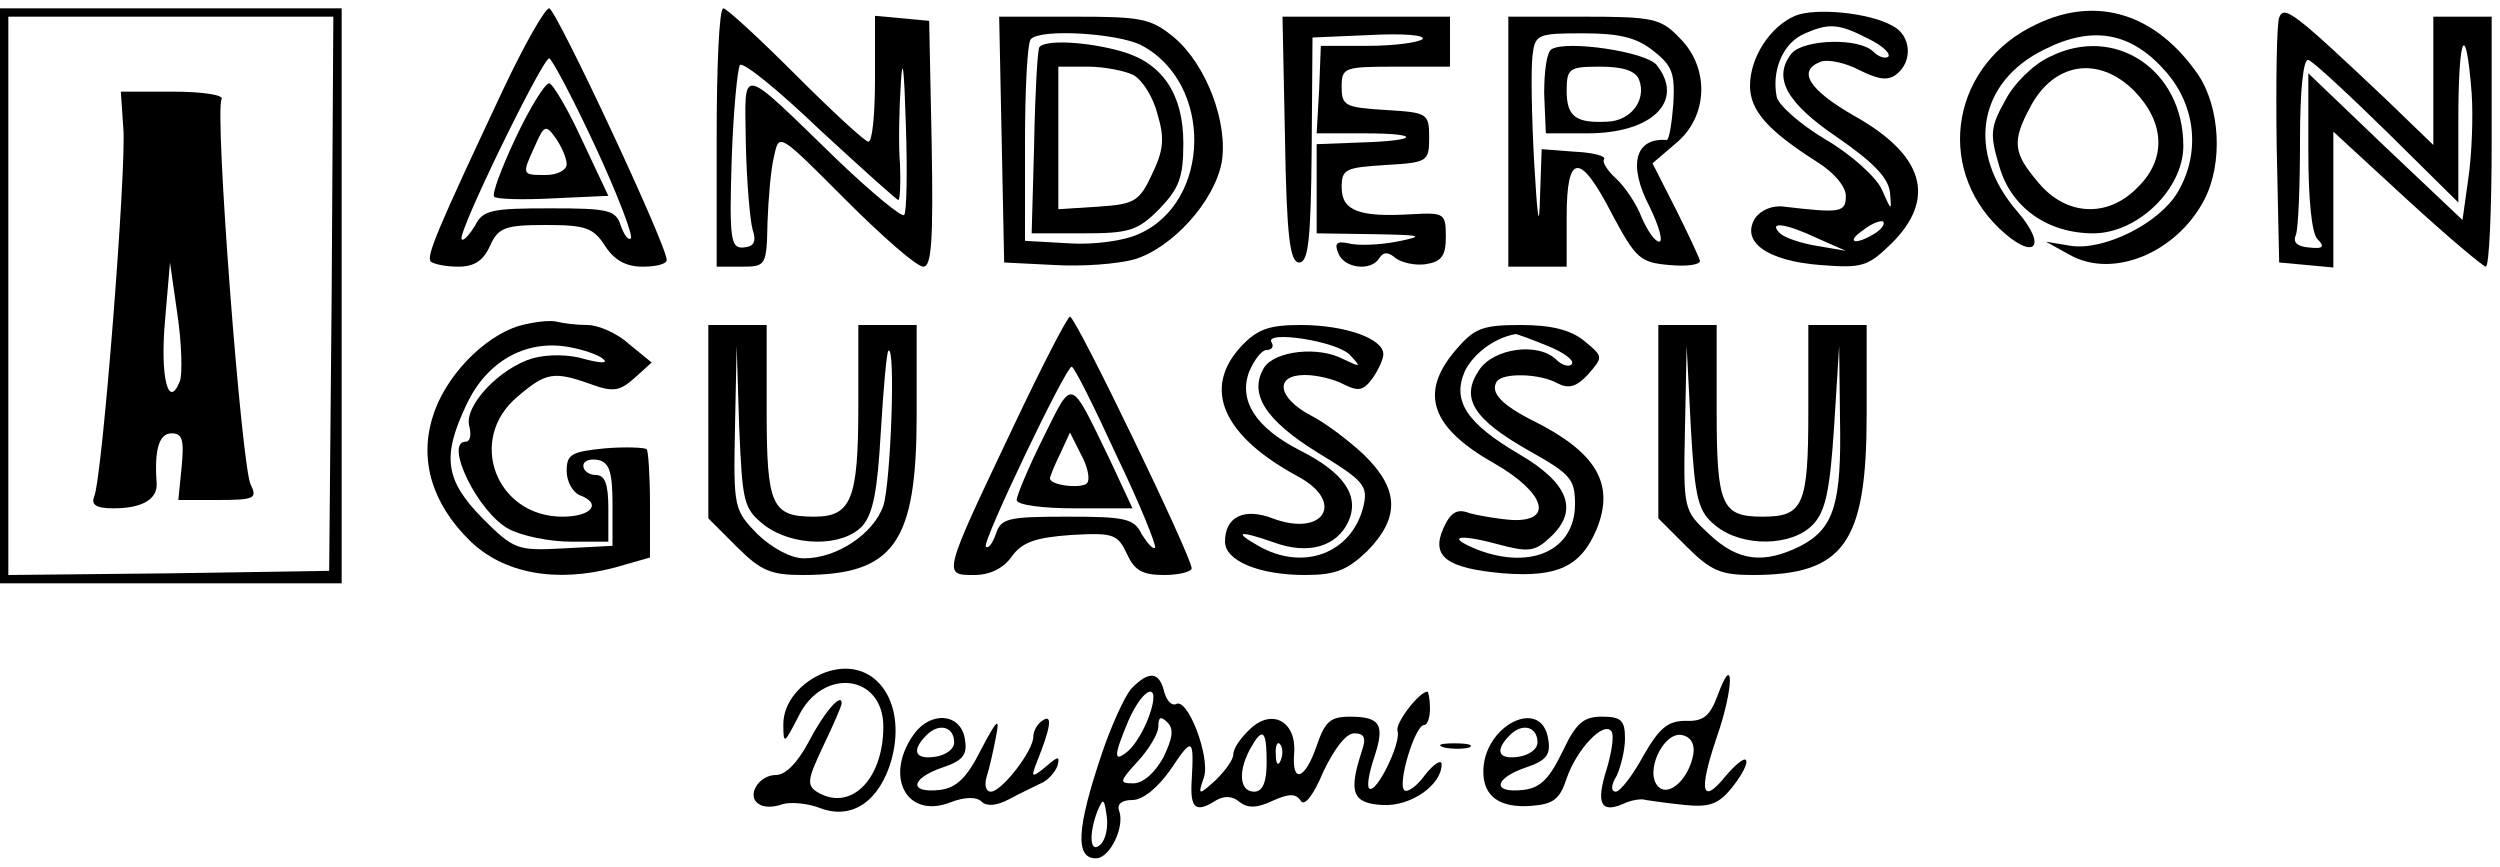 <?xml version="1.0" standalone="no"?>
<!DOCTYPE svg PUBLIC "-//W3C//DTD SVG 20010904//EN"
 "http://www.w3.org/TR/2001/REC-SVG-20010904/DTD/svg10.dtd">
<svg version="1.0" xmlns="http://www.w3.org/2000/svg"
 width="300pt" height="104pt" viewBox="0 0 300 104"
 preserveAspectRatio="xMidYMid meet">

<g transform="translate(0,104) scale(0.1,-0.1)"
fill="#000000" stroke="none">
<path d="M0 685 l0 -345 205 0 205 0 0 345 0 345 -205 0 -205 0 0 -345z m398
3 l-3 -333 -192 -3 -193 -2 0 335 0 335 195 0 195 0 -2 -332z"/>
<path d="M148 886 c4 -46 -25 -418 -35 -442 -4 -10 3 -14 23 -14 35 0 53 11
52 30 -3 41 3 60 18 60 13 0 15 -8 12 -40 l-4 -40 48 0 c43 0 47 2 39 18 -11
19 -44 450 -35 463 3 5 -23 9 -58 9 l-63 0 3 -44z m68 -303 c-14 -36 -24 5
-18 72 l6 70 9 -63 c5 -34 6 -70 3 -79z"/>
<path d="M604 933 c-79 -168 -93 -201 -87 -207 4 -3 18 -6 33 -6 19 0 30 7 38
25 10 22 18 25 67 25 47 0 57 -3 71 -25 11 -17 25 -25 45 -25 16 0 29 3 29 8
1 16 -133 302 -141 302 -5 0 -30 -44 -55 -97z m110 -68 c27 -58 46 -108 43
-111 -3 -3 -8 4 -12 15 -6 19 -14 21 -85 21 -70 0 -81 -2 -90 -21 -7 -11 -14
-19 -16 -16 -6 6 97 217 105 217 3 0 28 -47 55 -105z"/>
<path d="M619 875 c-17 -36 -29 -68 -26 -71 2 -3 34 -4 71 -2 l66 3 -32 68
c-17 37 -35 67 -39 67 -5 0 -23 -29 -40 -65z m61 -32 c0 -7 -11 -13 -25 -13
-29 0 -29 0 -13 35 11 25 13 26 25 9 7 -10 13 -24 13 -31z"/>
<path d="M860 875 l0 -155 30 0 c29 0 30 1 31 53 1 28 4 65 8 80 6 28 6 27 86
-53 44 -44 85 -80 93 -80 10 0 12 32 10 148 l-3 147 -32 3 -33 3 0 -75 c0 -42
-3 -76 -8 -76 -4 0 -43 36 -87 80 -44 44 -83 80 -87 80 -5 0 -8 -70 -8 -155z
m225 -93 c-3 -3 -38 26 -78 64 -123 119 -113 117 -112 21 1 -45 5 -91 8 -102
5 -15 2 -21 -11 -22 -15 -1 -17 9 -14 105 2 59 7 110 10 114 4 4 47 -31 96
-78 50 -46 92 -84 94 -84 2 0 3 19 2 43 -2 23 -1 67 1 97 2 35 4 18 6 -49 2
-57 1 -106 -2 -109z"/>
<path d="M2154 1021 c-30 -13 -54 -50 -54 -84 0 -30 22 -54 80 -91 21 -13 35
-30 35 -41 0 -20 -6 -21 -74 -13 -14 2 -28 -4 -35 -14 -17 -28 14 -51 78 -56
51 -4 57 -2 86 26 54 54 39 106 -45 153 -54 31 -69 54 -40 65 8 3 29 -1 46
-10 24 -12 35 -13 45 -5 20 16 17 47 -5 58 -28 16 -93 22 -117 12z m87 -27
c17 -8 28 -18 25 -22 -4 -3 -12 0 -18 6 -17 17 -83 15 -98 -2 -23 -29 -7 -59
55 -101 42 -29 61 -48 63 -66 2 -23 2 -23 -10 4 -7 15 -37 42 -68 60 -30 18
-56 41 -58 51 -6 31 7 62 30 74 32 15 44 14 79 -4z m9 -234 c-24 -15 -36 -11
-14 4 10 8 21 12 24 10 2 -3 -2 -9 -10 -14z m-69 -6 l34 -15 -35 6 c-19 3 -39
10 -44 15 -15 15 7 12 45 -6z"/>
<path d="M2444 1011 c-101 -47 -123 -170 -45 -245 42 -40 59 -23 22 20 -62 71
-48 156 33 195 58 29 104 20 145 -27 36 -41 42 -98 14 -145 -22 -37 -88 -70
-128 -64 l-30 5 29 -16 c52 -29 128 3 161 66 23 44 19 111 -7 150 -50 73 -121
96 -194 61z"/>
<path d="M2735 1019 c-3 -8 -4 -78 -3 -154 l3 -140 33 -3 32 -3 0 81 0 82 88
-81 c49 -45 92 -81 95 -81 4 0 7 68 7 150 l0 150 -35 0 -35 0 0 -77 0 -77 -57
55 c-111 105 -122 113 -128 98z m231 -91 c2 -29 0 -75 -4 -102 l-7 -50 -93 88
-92 88 0 -94 c0 -57 4 -98 11 -105 9 -9 7 -12 -10 -10 -14 1 -20 6 -16 15 3 7
5 59 5 114 0 60 4 98 10 96 5 -1 48 -41 95 -87 l85 -84 0 98 c0 104 9 123 16
33z"/>
<path d="M1202 873 l3 -148 60 -3 c33 -2 76 1 97 7 45 14 95 69 104 116 8 47
-18 117 -57 150 -28 23 -39 25 -120 25 l-90 0 3 -147z m167 113 c87 -45 85
-189 -3 -227 -17 -8 -54 -13 -83 -11 l-53 3 0 118 c0 65 3 121 7 124 12 13
104 7 132 -7z"/>
<path d="M1247 983 c-2 -5 -5 -56 -6 -115 l-3 -108 62 0 c55 0 65 3 91 29 24
25 29 38 29 79 0 59 -25 96 -73 110 -41 12 -94 15 -100 5z m113 -33 c11 -6 24
-27 29 -47 9 -30 7 -44 -7 -73 -15 -32 -21 -35 -64 -38 l-48 -3 0 85 0 86 36
0 c19 0 44 -5 54 -10z"/>
<path d="M1542 873 c2 -118 6 -148 17 -148 11 0 14 27 15 135 l1 135 70 3 c38
2 66 0 62 -5 -5 -4 -34 -8 -65 -8 l-57 0 -2 -52 -3 -53 57 0 c70 0 66 -9 -5
-11 l-52 -2 0 -54 0 -53 68 -1 c59 -1 63 -2 28 -9 -21 -4 -47 -5 -58 -2 -14 3
-17 0 -12 -12 7 -18 39 -22 49 -6 5 8 11 8 20 0 7 -5 23 -9 36 -7 19 3 24 10
24 33 0 28 -2 29 -40 27 -64 -4 -85 4 -85 32 0 22 4 24 53 27 50 3 52 4 52 33
0 29 -2 30 -52 33 -49 3 -53 5 -53 28 0 23 3 24 65 24 l65 0 0 30 0 30 -100 0
-101 0 3 -147z"/>
<path d="M1810 870 l0 -150 35 0 35 0 0 60 c0 77 16 78 55 2 28 -52 33 -57 68
-60 20 -2 37 0 37 5 -1 4 -14 32 -29 62 l-28 55 28 24 c39 32 41 91 4 127 -22
23 -32 25 -115 25 l-90 0 0 -150z m174 109 c23 -18 26 -27 24 -64 -2 -24 -5
-43 -8 -43 -38 3 -47 -30 -20 -81 11 -23 16 -41 11 -41 -5 0 -14 13 -21 29 -6
16 -20 37 -31 47 -10 9 -17 20 -14 23 2 4 -14 8 -36 9 l-39 3 -2 -58 c-1 -40
-3 -26 -7 42 -3 55 -4 112 -2 128 3 26 6 27 61 27 43 0 64 -5 84 -21z"/>
<path d="M1862 981 c-6 -3 -9 -27 -9 -53 l2 -48 50 0 c78 0 117 39 83 82 -13
16 -108 30 -126 19z m105 -37 c9 -24 -10 -49 -38 -50 -38 -2 -49 6 -49 37 0
27 3 29 40 29 28 0 43 -5 47 -16z"/>
<path d="M2460 972 c-20 -9 -44 -33 -54 -53 -18 -32 -18 -41 -7 -78 14 -50 58
-81 113 -81 53 0 108 53 108 105 0 91 -82 146 -160 107z m101 -41 c37 -38 39
-82 4 -116 -36 -37 -86 -34 -119 6 -30 35 -32 49 -10 90 28 54 82 63 125 20z"/>
<path d="M623 649 c-43 -13 -90 -62 -104 -110 -16 -52 0 -104 45 -148 40 -39
103 -51 174 -32 l42 12 0 63 c0 34 -2 65 -4 67 -3 2 -25 3 -50 1 -40 -4 -46
-7 -46 -27 0 -13 7 -25 15 -29 28 -10 15 -26 -20 -26 -80 0 -115 93 -54 144
34 29 43 31 88 15 27 -10 35 -8 52 7 l21 19 -27 22 c-14 13 -37 23 -50 23 -13
0 -29 2 -37 4 -7 2 -27 0 -45 -5z m101 -40 c6 -5 -3 -5 -22 0 -19 6 -45 6 -63
1 -40 -12 -82 -57 -76 -81 3 -11 1 -19 -4 -19 -27 0 15 -86 52 -105 15 -8 48
-15 74 -15 l45 0 0 40 c0 29 -4 40 -15 40 -8 0 -15 5 -15 11 0 6 8 9 18 7 13
-3 17 -14 17 -53 l0 -50 -58 -3 c-56 -3 -60 -2 -98 36 -45 46 -49 74 -19 137
24 51 70 77 120 69 19 -3 39 -10 44 -15z"/>
<path d="M1216 528 c-85 -179 -85 -178 -47 -178 19 0 35 8 45 22 12 17 28 23
71 26 51 3 56 1 67 -22 9 -20 18 -26 45 -26 18 0 33 4 33 8 0 14 -139 302
-146 302 -3 0 -34 -60 -68 -132z m124 -35 c28 -58 48 -108 46 -110 -2 -3 -9 5
-16 16 -9 19 -20 21 -90 21 -71 0 -79 -2 -85 -21 -4 -11 -9 -18 -12 -15 -5 5
96 216 103 216 3 0 27 -48 54 -107z"/>
<path d="M1252 515 c-18 -36 -32 -70 -32 -75 0 -6 31 -10 70 -10 l69 0 -27 58
c-49 101 -44 99 -80 27z m53 -54 c-4 -8 -45 -4 -45 5 0 2 5 15 12 29 l12 26
13 -26 c8 -14 11 -29 8 -34z"/>
<path d="M850 534 l0 -116 34 -34 c29 -29 41 -34 79 -34 110 0 137 38 137 193
l0 107 -35 0 -35 0 0 -96 c0 -113 -8 -134 -53 -134 -51 0 -57 13 -57 127 l0
103 -35 0 -35 0 0 -116z m67 -124 c34 -26 94 -27 118 -1 13 15 18 43 22 113 3
51 7 95 9 97 9 9 3 -158 -6 -186 -12 -34 -56 -63 -95 -63 -16 0 -38 12 -56 29
-28 29 -29 31 -27 128 l2 98 3 -97 c4 -91 5 -98 30 -118z"/>
<path d="M1490 625 c-48 -51 -23 -108 68 -157 57 -31 30 -73 -31 -50 -34 13
-57 2 -57 -28 0 -23 41 -40 96 -40 37 0 51 6 75 29 39 40 38 74 -4 115 -18 17
-47 39 -65 48 -39 21 -43 48 -6 48 14 0 35 -5 46 -11 18 -9 24 -8 35 7 7 10
13 23 13 29 0 19 -47 35 -99 35 -38 0 -52 -5 -71 -25z m130 -11 c14 -15 13
-15 -8 -5 -30 16 -82 10 -95 -10 -19 -31 1 -63 64 -102 56 -34 61 -40 55 -65
-14 -56 -72 -78 -126 -47 -30 17 -24 19 19 4 41 -15 75 -5 89 25 14 31 -5 59
-59 86 -52 27 -73 59 -60 94 6 14 15 26 21 26 6 0 9 4 6 9 -10 15 78 2 94 -15z"/>
<path d="M1746 619 c-43 -51 -29 -92 47 -135 61 -35 72 -70 22 -68 -16 1 -39
5 -51 8 -15 6 -23 2 -32 -18 -15 -34 4 -48 72 -54 65 -5 93 8 112 53 22 54 0
92 -76 130 -38 19 -52 34 -44 47 7 11 52 10 73 -2 14 -7 23 -4 37 11 18 21 18
21 -5 40 -16 13 -39 19 -76 19 -47 0 -56 -4 -79 -31z m111 6 c20 -8 33 -18 29
-22 -3 -4 -12 -1 -18 5 -22 22 -76 14 -93 -12 -23 -34 -7 -59 60 -97 50 -28
55 -34 55 -64 0 -55 -52 -79 -116 -55 -40 16 -25 20 23 7 37 -10 45 -9 63 8
35 32 23 65 -37 100 -63 37 -81 64 -65 100 10 20 34 39 60 44 1 1 19 -6 39
-14z"/>
<path d="M1990 534 l0 -116 34 -34 c29 -29 41 -34 79 -34 110 0 137 38 137
193 l0 107 -35 0 -35 0 0 -103 c0 -114 -6 -127 -55 -127 -49 0 -55 13 -55 127
l0 103 -35 0 -35 0 0 -116z m69 -125 c32 -26 92 -25 117 2 15 16 20 42 25 118
l6 96 1 -87 c2 -102 -7 -132 -47 -153 -44 -22 -75 -19 -110 14 -31 29 -31 29
-29 128 l2 98 5 -98 c5 -88 9 -101 30 -118z"/>
<path d="M990 233 c-29 -11 -50 -36 -50 -62 0 -25 1 -24 18 9 29 60 102 51
102 -12 0 -64 -40 -103 -80 -78 -12 8 -11 15 8 55 12 25 22 48 22 51 0 14 -22
-12 -40 -47 -13 -24 -27 -39 -39 -39 -21 0 -36 -26 -20 -35 5 -4 18 -4 28 0
10 3 31 1 46 -5 38 -14 71 9 85 59 19 71 -22 125 -80 104z"/>
<path d="M1357 213 c-8 -10 -24 -45 -35 -78 -30 -89 -32 -125 -7 -125 17 0 35
38 28 57 -3 8 3 13 16 13 12 0 30 14 46 37 26 39 28 38 25 -14 -2 -34 5 -39
30 -23 9 5 19 5 27 -2 10 -8 21 -8 40 1 20 9 28 9 34 0 4 -7 15 6 27 35 13 27
27 46 37 46 12 0 15 -5 9 -22 -16 -49 -11 -62 25 -64 34 -2 71 24 71 49 0 6
-9 1 -20 -13 -10 -14 -22 -22 -25 -18 -8 8 13 78 24 78 4 0 7 9 7 20 0 11 -2
20 -3 20 -10 0 -39 -38 -36 -47 5 -14 -26 -77 -34 -69 -3 3 0 19 6 37 13 39 8
49 -29 49 -24 0 -30 -6 -40 -35 -14 -41 -30 -46 -27 -9 3 38 -26 54 -52 30
-12 -11 -21 -24 -21 -31 0 -7 -10 -20 -21 -31 -21 -19 -22 -19 -14 4 7 25 -20
96 -34 87 -5 -2 -11 4 -14 15 -6 25 -19 25 -40 3z m22 -32 c-6 -17 -17 -35
-25 -42 -18 -15 -18 -7 0 36 19 43 40 48 25 6z m17 -50 c-10 -18 -24 -31 -36
-31 -17 0 -17 2 5 26 14 15 25 34 25 42 0 12 3 13 11 5 8 -8 6 -19 -5 -42z
m124 -6 c0 -24 -5 -35 -15 -35 -17 0 -20 23 -5 51 15 27 20 24 20 -16z m17 3
c-3 -8 -6 -5 -6 6 -1 11 2 17 5 13 3 -3 4 -12 1 -19z m-216 -101 c-13 -13 -15
11 -4 40 7 16 8 15 11 -6 2 -13 -1 -28 -7 -34z"/>
<path d="M2061 205 c-9 -24 -17 -31 -38 -30 -22 0 -32 -9 -51 -42 -13 -24 -28
-43 -33 -43 -6 0 -6 8 1 19 5 11 10 31 10 45 0 22 -5 26 -28 26 -22 0 -31 -8
-47 -42 -16 -33 -27 -44 -48 -46 -37 -4 -34 14 4 27 24 8 30 15 27 33 -7 53
-78 18 -78 -38 0 -30 20 -44 58 -41 26 2 34 8 42 33 12 35 45 70 54 56 3 -5 0
-25 -6 -45 -13 -41 -7 -53 19 -42 10 5 23 7 28 5 6 -1 27 -4 47 -6 30 -3 41 1
58 23 11 14 18 28 15 31 -2 3 -13 -6 -24 -19 -29 -36 -33 -19 -11 46 21 60 21
105 1 50z m-216 -56 c0 -8 -10 -15 -22 -17 -25 -4 -30 7 -11 26 15 15 33 10
33 -9z m187 -14 c-5 -29 -29 -52 -42 -39 -17 17 6 66 28 62 11 -2 16 -11 14
-23z"/>
<path d="M1096 158 c-35 -50 -8 -101 44 -81 18 7 32 7 38 1 6 -6 18 -5 33 3
13 7 30 15 38 19 8 3 17 13 20 21 3 12 1 12 -14 -1 -17 -14 -18 -13 -11 5 17
42 19 58 8 51 -7 -4 -12 -13 -12 -20 0 -17 -38 -66 -51 -66 -6 0 -8 8 -5 18 3
9 8 31 11 47 5 25 2 23 -18 -15 -17 -34 -30 -46 -50 -48 -37 -4 -34 14 4 27
24 8 30 15 27 33 -4 32 -41 36 -62 6z m49 -9 c0 -8 -10 -15 -22 -17 -25 -4
-30 7 -11 26 15 15 33 10 33 -9z"/>
<path d="M1733 143 c9 -2 23 -2 30 0 6 3 -1 5 -18 5 -16 0 -22 -2 -12 -5z"/>
</g>
</svg>
